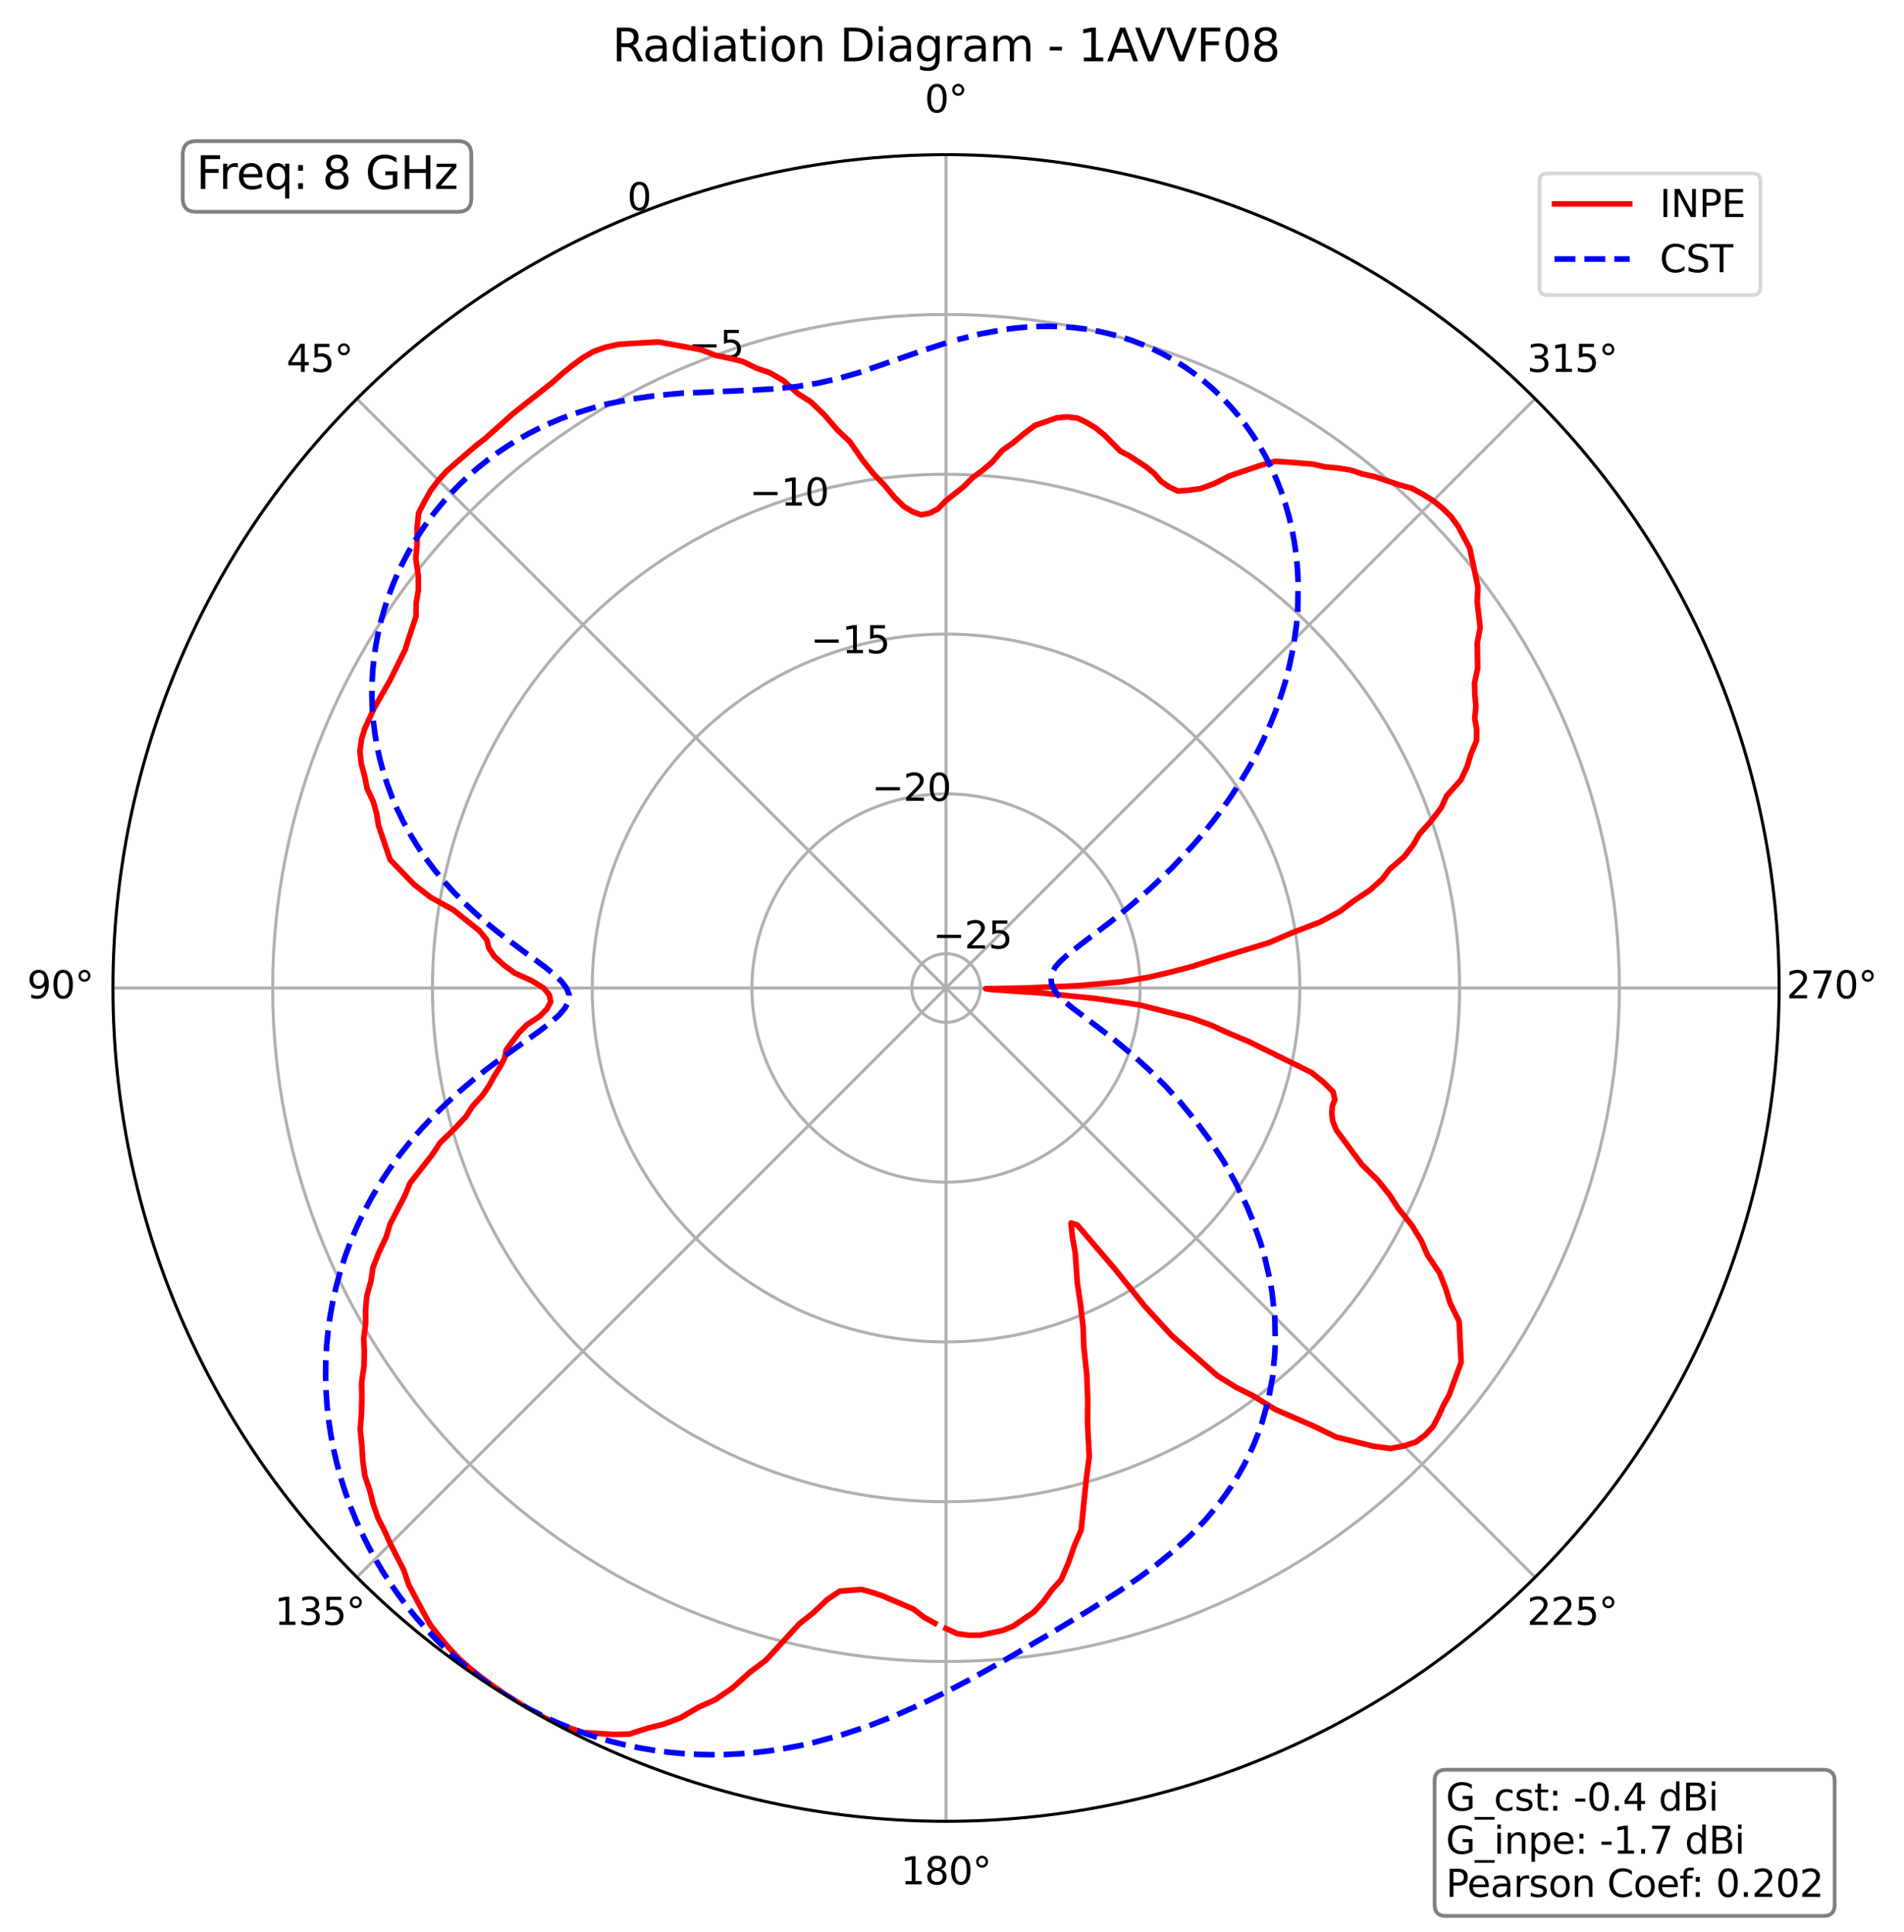 <?xml version="1.0" encoding="utf-8" standalone="no"?>
<!DOCTYPE svg PUBLIC "-//W3C//DTD SVG 1.1//EN"
  "http://www.w3.org/Graphics/SVG/1.1/DTD/svg11.dtd">
<svg xmlns:xlink="http://www.w3.org/1999/xlink" width="506.826pt" height="514.053pt" viewBox="0 0 506.826 514.053" xmlns="http://www.w3.org/2000/svg" version="1.1">
 <defs>
  <style type="text/css">*{stroke-linejoin: round; stroke-linecap: butt}</style>
 </defs>
 <g id="figure_1">
  <g id="patch_1">
   <path d="M 0 514.053 
L 506.826 514.053 
L 506.826 0 
L 0 0 
z
" style="fill: #ffffff"/>
  </g>
  <g id="axes_1">
   <g id="patch_2">
    <path d="M 473.582 262.917 
C 473.582 233.796 467.846 204.958 456.702 178.053 
C 445.558 151.149 429.222 126.701 408.63 106.109 
C 388.039 85.517 363.591 69.182 336.686 58.038 
C 309.782 46.893 280.944 41.157 251.822 41.157 
C 222.701 41.157 193.863 46.893 166.959 58.038 
C 140.054 69.182 115.606 85.517 95.014 106.109 
C 74.423 126.701 58.087 151.149 46.943 178.053 
C 35.799 204.958 30.062 233.796 30.062 262.917 
C 30.062 292.038 35.799 320.877 46.943 347.781 
C 58.087 374.686 74.423 399.133 95.014 419.725 
C 115.606 440.317 140.054 456.652 166.959 467.797 
C 193.863 478.941 222.701 484.677 251.822 484.677 
C 280.944 484.677 309.782 478.941 336.686 467.797 
C 363.591 456.652 388.039 440.317 408.63 419.725 
C 429.222 399.133 445.558 374.686 456.702 347.781 
C 467.846 320.877 473.582 292.038 473.582 262.917 
M 251.822 262.917 
C 251.822 262.917 251.822 262.917 251.822 262.917 
C 251.822 262.917 251.822 262.917 251.822 262.917 
C 251.822 262.917 251.822 262.917 251.822 262.917 
C 251.822 262.917 251.822 262.917 251.822 262.917 
C 251.822 262.917 251.822 262.917 251.822 262.917 
C 251.822 262.917 251.822 262.917 251.822 262.917 
C 251.822 262.917 251.822 262.917 251.822 262.917 
C 251.822 262.917 251.822 262.917 251.822 262.917 
C 251.822 262.917 251.822 262.917 251.822 262.917 
C 251.822 262.917 251.822 262.917 251.822 262.917 
C 251.822 262.917 251.822 262.917 251.822 262.917 
C 251.822 262.917 251.822 262.917 251.822 262.917 
C 251.822 262.917 251.822 262.917 251.822 262.917 
C 251.822 262.917 251.822 262.917 251.822 262.917 
C 251.822 262.917 251.822 262.917 251.822 262.917 
C 251.822 262.917 251.822 262.917 251.822 262.917 
M 473.582 262.917 
z
" style="fill: #ffffff"/>
   </g>
   <g id="matplotlib.axis_1">
    <g id="xtick_1">
     <g id="line2d_1">
      <path d="M 251.822 262.917 
L 251.822 41.157 
" clip-path="url(#pb468fef7eb)" style="fill: none; stroke: #b0b0b0; stroke-width: 0.8; stroke-linecap: square"/>
     </g>
     <g id="text_1">
      <!-- 0° -->
      <g transform="translate(246.141 29.917)scale(0.1 -0.1)">
       <defs>
        <path id="DejaVuSans-30" d="M 2034 4250 
Q 1547 4250 1301 3770 
Q 1056 3291 1056 2328 
Q 1056 1369 1301 889 
Q 1547 409 2034 409 
Q 2525 409 2770 889 
Q 3016 1369 3016 2328 
Q 3016 3291 2770 3770 
Q 2525 4250 2034 4250 
z
M 2034 4750 
Q 2819 4750 3233 4129 
Q 3647 3509 3647 2328 
Q 3647 1150 3233 529 
Q 2819 -91 2034 -91 
Q 1250 -91 836 529 
Q 422 1150 422 2328 
Q 422 3509 836 4129 
Q 1250 4750 2034 4750 
z
" transform="scale(0.016)"/>
        <path id="DejaVuSans-b0" d="M 1600 4347 
Q 1350 4347 1178 4173 
Q 1006 4000 1006 3750 
Q 1006 3503 1178 3333 
Q 1350 3163 1600 3163 
Q 1850 3163 2022 3333 
Q 2194 3503 2194 3750 
Q 2194 3997 2020 4172 
Q 1847 4347 1600 4347 
z
M 1600 4750 
Q 1800 4750 1984 4673 
Q 2169 4597 2303 4453 
Q 2447 4313 2519 4134 
Q 2591 3956 2591 3750 
Q 2591 3338 2302 3052 
Q 2013 2766 1594 2766 
Q 1172 2766 890 3047 
Q 609 3328 609 3750 
Q 609 4169 896 4459 
Q 1184 4750 1600 4750 
z
" transform="scale(0.016)"/>
       </defs>
       <use xlink:href="#DejaVuSans-30"/>
       <use xlink:href="#DejaVuSans-b0" x="63.623"/>
      </g>
     </g>
    </g>
    <g id="xtick_2">
     <g id="line2d_2">
      <path d="M 251.822 262.917 
L 95.014 106.109 
" clip-path="url(#pb468fef7eb)" style="fill: none; stroke: #b0b0b0; stroke-width: 0.8; stroke-linecap: square"/>
     </g>
     <g id="text_2">
      <!-- 45° -->
      <g transform="translate(76.253 98.969)scale(0.1 -0.1)">
       <defs>
        <path id="DejaVuSans-34" d="M 2419 4116 
L 825 1625 
L 2419 1625 
L 2419 4116 
z
M 2253 4666 
L 3047 4666 
L 3047 1625 
L 3713 1625 
L 3713 1100 
L 3047 1100 
L 3047 0 
L 2419 0 
L 2419 1100 
L 313 1100 
L 313 1709 
L 2253 4666 
z
" transform="scale(0.016)"/>
        <path id="DejaVuSans-35" d="M 691 4666 
L 3169 4666 
L 3169 4134 
L 1269 4134 
L 1269 2991 
Q 1406 3038 1543 3061 
Q 1681 3084 1819 3084 
Q 2600 3084 3056 2656 
Q 3513 2228 3513 1497 
Q 3513 744 3044 326 
Q 2575 -91 1722 -91 
Q 1428 -91 1123 -41 
Q 819 9 494 109 
L 494 744 
Q 775 591 1075 516 
Q 1375 441 1709 441 
Q 2250 441 2565 725 
Q 2881 1009 2881 1497 
Q 2881 1984 2565 2268 
Q 2250 2553 1709 2553 
Q 1456 2553 1204 2497 
Q 953 2441 691 2322 
L 691 4666 
z
" transform="scale(0.016)"/>
       </defs>
       <use xlink:href="#DejaVuSans-34"/>
       <use xlink:href="#DejaVuSans-35" x="63.623"/>
       <use xlink:href="#DejaVuSans-b0" x="127.246"/>
      </g>
     </g>
    </g>
    <g id="xtick_3">
     <g id="line2d_3">
      <path d="M 251.822 262.917 
L 30.062 262.917 
" clip-path="url(#pb468fef7eb)" style="fill: none; stroke: #b0b0b0; stroke-width: 0.8; stroke-linecap: square"/>
     </g>
     <g id="text_3">
      <!-- 90° -->
      <g transform="translate(7.2 265.677)scale(0.1 -0.1)">
       <defs>
        <path id="DejaVuSans-39" d="M 703 97 
L 703 672 
Q 941 559 1184 500 
Q 1428 441 1663 441 
Q 2288 441 2617 861 
Q 2947 1281 2994 2138 
Q 2813 1869 2534 1725 
Q 2256 1581 1919 1581 
Q 1219 1581 811 2004 
Q 403 2428 403 3163 
Q 403 3881 828 4315 
Q 1253 4750 1959 4750 
Q 2769 4750 3195 4129 
Q 3622 3509 3622 2328 
Q 3622 1225 3098 567 
Q 2575 -91 1691 -91 
Q 1453 -91 1209 -44 
Q 966 3 703 97 
z
M 1959 2075 
Q 2384 2075 2632 2365 
Q 2881 2656 2881 3163 
Q 2881 3666 2632 3958 
Q 2384 4250 1959 4250 
Q 1534 4250 1286 3958 
Q 1038 3666 1038 3163 
Q 1038 2656 1286 2365 
Q 1534 2075 1959 2075 
z
" transform="scale(0.016)"/>
       </defs>
       <use xlink:href="#DejaVuSans-39"/>
       <use xlink:href="#DejaVuSans-30" x="63.623"/>
       <use xlink:href="#DejaVuSans-b0" x="127.246"/>
      </g>
     </g>
    </g>
    <g id="xtick_4">
     <g id="line2d_4">
      <path d="M 251.822 262.917 
L 95.014 419.725 
" clip-path="url(#pb468fef7eb)" style="fill: none; stroke: #b0b0b0; stroke-width: 0.8; stroke-linecap: square"/>
     </g>
     <g id="text_4">
      <!-- 135° -->
      <g transform="translate(73.071 432.384)scale(0.1 -0.1)">
       <defs>
        <path id="DejaVuSans-31" d="M 794 531 
L 1825 531 
L 1825 4091 
L 703 3866 
L 703 4441 
L 1819 4666 
L 2450 4666 
L 2450 531 
L 3481 531 
L 3481 0 
L 794 0 
L 794 531 
z
" transform="scale(0.016)"/>
        <path id="DejaVuSans-33" d="M 2597 2516 
Q 3050 2419 3304 2112 
Q 3559 1806 3559 1356 
Q 3559 666 3084 287 
Q 2609 -91 1734 -91 
Q 1441 -91 1130 -33 
Q 819 25 488 141 
L 488 750 
Q 750 597 1062 519 
Q 1375 441 1716 441 
Q 2309 441 2620 675 
Q 2931 909 2931 1356 
Q 2931 1769 2642 2001 
Q 2353 2234 1838 2234 
L 1294 2234 
L 1294 2753 
L 1863 2753 
Q 2328 2753 2575 2939 
Q 2822 3125 2822 3475 
Q 2822 3834 2567 4026 
Q 2313 4219 1838 4219 
Q 1578 4219 1281 4162 
Q 984 4106 628 3988 
L 628 4550 
Q 988 4650 1302 4700 
Q 1616 4750 1894 4750 
Q 2613 4750 3031 4423 
Q 3450 4097 3450 3541 
Q 3450 3153 3228 2886 
Q 3006 2619 2597 2516 
z
" transform="scale(0.016)"/>
       </defs>
       <use xlink:href="#DejaVuSans-31"/>
       <use xlink:href="#DejaVuSans-33" x="63.623"/>
       <use xlink:href="#DejaVuSans-35" x="127.246"/>
       <use xlink:href="#DejaVuSans-b0" x="190.869"/>
      </g>
     </g>
    </g>
    <g id="xtick_5">
     <g id="line2d_5">
      <path d="M 251.822 262.917 
L 251.822 484.677 
" clip-path="url(#pb468fef7eb)" style="fill: none; stroke: #b0b0b0; stroke-width: 0.8; stroke-linecap: square"/>
     </g>
     <g id="text_5">
      <!-- 180° -->
      <g transform="translate(239.779 501.437)scale(0.1 -0.1)">
       <defs>
        <path id="DejaVuSans-38" d="M 2034 2216 
Q 1584 2216 1326 1975 
Q 1069 1734 1069 1313 
Q 1069 891 1326 650 
Q 1584 409 2034 409 
Q 2484 409 2743 651 
Q 3003 894 3003 1313 
Q 3003 1734 2745 1975 
Q 2488 2216 2034 2216 
z
M 1403 2484 
Q 997 2584 770 2862 
Q 544 3141 544 3541 
Q 544 4100 942 4425 
Q 1341 4750 2034 4750 
Q 2731 4750 3128 4425 
Q 3525 4100 3525 3541 
Q 3525 3141 3298 2862 
Q 3072 2584 2669 2484 
Q 3125 2378 3379 2068 
Q 3634 1759 3634 1313 
Q 3634 634 3220 271 
Q 2806 -91 2034 -91 
Q 1263 -91 848 271 
Q 434 634 434 1313 
Q 434 1759 690 2068 
Q 947 2378 1403 2484 
z
M 1172 3481 
Q 1172 3119 1398 2916 
Q 1625 2713 2034 2713 
Q 2441 2713 2670 2916 
Q 2900 3119 2900 3481 
Q 2900 3844 2670 4047 
Q 2441 4250 2034 4250 
Q 1625 4250 1398 4047 
Q 1172 3844 1172 3481 
z
" transform="scale(0.016)"/>
       </defs>
       <use xlink:href="#DejaVuSans-31"/>
       <use xlink:href="#DejaVuSans-38" x="63.623"/>
       <use xlink:href="#DejaVuSans-30" x="127.246"/>
       <use xlink:href="#DejaVuSans-b0" x="190.869"/>
      </g>
     </g>
    </g>
    <g id="xtick_6">
     <g id="line2d_6">
      <path d="M 251.822 262.917 
L 408.63 419.725 
" clip-path="url(#pb468fef7eb)" style="fill: none; stroke: #b0b0b0; stroke-width: 0.8; stroke-linecap: square"/>
     </g>
     <g id="text_6">
      <!-- 225° -->
      <g transform="translate(406.486 432.384)scale(0.1 -0.1)">
       <defs>
        <path id="DejaVuSans-32" d="M 1228 531 
L 3431 531 
L 3431 0 
L 469 0 
L 469 531 
Q 828 903 1448 1529 
Q 2069 2156 2228 2338 
Q 2531 2678 2651 2914 
Q 2772 3150 2772 3378 
Q 2772 3750 2511 3984 
Q 2250 4219 1831 4219 
Q 1534 4219 1204 4116 
Q 875 4013 500 3803 
L 500 4441 
Q 881 4594 1212 4672 
Q 1544 4750 1819 4750 
Q 2544 4750 2975 4387 
Q 3406 4025 3406 3419 
Q 3406 3131 3298 2873 
Q 3191 2616 2906 2266 
Q 2828 2175 2409 1742 
Q 1991 1309 1228 531 
z
" transform="scale(0.016)"/>
       </defs>
       <use xlink:href="#DejaVuSans-32"/>
       <use xlink:href="#DejaVuSans-32" x="63.623"/>
       <use xlink:href="#DejaVuSans-35" x="127.246"/>
       <use xlink:href="#DejaVuSans-b0" x="190.869"/>
      </g>
     </g>
    </g>
    <g id="xtick_7">
     <g id="line2d_7">
      <path d="M 251.822 262.917 
L 473.582 262.917 
" clip-path="url(#pb468fef7eb)" style="fill: none; stroke: #b0b0b0; stroke-width: 0.8; stroke-linecap: square"/>
     </g>
     <g id="text_7">
      <!-- 270° -->
      <g transform="translate(475.539 265.677)scale(0.1 -0.1)">
       <defs>
        <path id="DejaVuSans-37" d="M 525 4666 
L 3525 4666 
L 3525 4397 
L 1831 0 
L 1172 0 
L 2766 4134 
L 525 4134 
L 525 4666 
z
" transform="scale(0.016)"/>
       </defs>
       <use xlink:href="#DejaVuSans-32"/>
       <use xlink:href="#DejaVuSans-37" x="63.623"/>
       <use xlink:href="#DejaVuSans-30" x="127.246"/>
       <use xlink:href="#DejaVuSans-b0" x="190.869"/>
      </g>
     </g>
    </g>
    <g id="xtick_8">
     <g id="line2d_8">
      <path d="M 251.822 262.917 
L 408.63 106.109 
" clip-path="url(#pb468fef7eb)" style="fill: none; stroke: #b0b0b0; stroke-width: 0.8; stroke-linecap: square"/>
     </g>
     <g id="text_8">
      <!-- 315° -->
      <g transform="translate(406.486 98.969)scale(0.1 -0.1)">
       <use xlink:href="#DejaVuSans-33"/>
       <use xlink:href="#DejaVuSans-31" x="63.623"/>
       <use xlink:href="#DejaVuSans-35" x="127.246"/>
       <use xlink:href="#DejaVuSans-b0" x="190.869"/>
      </g>
     </g>
    </g>
   </g>
   <g id="matplotlib.axis_2">
    <g id="ytick_1">
     <g id="line2d_9">
      <path d="M 251.822 253.786 
C 250.623 253.786 249.436 254.022 248.328 254.481 
C 247.22 254.94 246.214 255.613 245.366 256.461 
C 244.518 257.308 243.845 258.315 243.386 259.423 
C 242.928 260.531 242.691 261.718 242.691 262.917 
C 242.691 264.116 242.928 265.304 243.386 266.412 
C 243.845 267.519 244.518 268.526 245.366 269.374 
C 246.214 270.222 247.22 270.894 248.328 271.353 
C 249.436 271.812 250.623 272.048 251.822 272.048 
C 253.022 272.048 254.209 271.812 255.317 271.353 
C 256.425 270.894 257.431 270.222 258.279 269.374 
C 259.127 268.526 259.8 267.519 260.259 266.412 
C 260.717 265.304 260.954 264.116 260.954 262.917 
C 260.954 261.718 260.717 260.531 260.259 259.423 
C 259.8 258.315 259.127 257.308 258.279 256.461 
C 257.431 255.613 256.425 254.94 255.317 254.481 
C 254.209 254.022 253.022 253.786 251.822 253.786 
" clip-path="url(#pb468fef7eb)" style="fill: none; stroke: #b0b0b0; stroke-width: 0.8; stroke-linecap: square"/>
     </g>
     <g id="text_9">
      <!-- −25 -->
      <g transform="translate(248.328 252.401)scale(0.1 -0.1)">
       <defs>
        <path id="DejaVuSans-2212" d="M 678 2272 
L 4684 2272 
L 4684 1741 
L 678 1741 
L 678 2272 
z
" transform="scale(0.016)"/>
       </defs>
       <use xlink:href="#DejaVuSans-2212"/>
       <use xlink:href="#DejaVuSans-32" x="83.789"/>
       <use xlink:href="#DejaVuSans-35" x="147.412"/>
      </g>
     </g>
    </g>
    <g id="ytick_2">
     <g id="line2d_10">
      <path d="M 251.822 211.26 
C 245.039 211.26 238.321 212.596 232.054 215.192 
C 225.787 217.788 220.092 221.594 215.296 226.39 
C 210.499 231.187 206.694 236.882 204.098 243.149 
C 201.502 249.416 200.166 256.134 200.166 262.917 
C 200.166 269.701 201.502 276.418 204.098 282.685 
C 206.694 288.953 210.499 294.647 215.296 299.444 
C 220.092 304.241 225.787 308.046 232.054 310.642 
C 238.321 313.238 245.039 314.574 251.822 314.574 
C 258.606 314.574 265.324 313.238 271.591 310.642 
C 277.858 308.046 283.553 304.241 288.349 299.444 
C 293.146 294.647 296.951 288.953 299.547 282.685 
C 302.143 276.418 303.479 269.701 303.479 262.917 
C 303.479 256.134 302.143 249.416 299.547 243.149 
C 296.951 236.882 293.146 231.187 288.349 226.39 
C 283.553 221.594 277.858 217.788 271.591 215.192 
C 265.324 212.596 258.606 211.26 251.822 211.26 
" clip-path="url(#pb468fef7eb)" style="fill: none; stroke: #b0b0b0; stroke-width: 0.8; stroke-linecap: square"/>
     </g>
     <g id="text_10">
      <!-- −20 -->
      <g transform="translate(232.054 213.113)scale(0.1 -0.1)">
       <use xlink:href="#DejaVuSans-2212"/>
       <use xlink:href="#DejaVuSans-32" x="83.789"/>
       <use xlink:href="#DejaVuSans-30" x="147.412"/>
      </g>
     </g>
    </g>
    <g id="ytick_3">
     <g id="line2d_11">
      <path d="M 251.822 168.735 
C 239.455 168.735 227.207 171.171 215.78 175.904 
C 204.354 180.637 193.971 187.575 185.225 196.32 
C 176.48 205.065 169.542 215.449 164.809 226.875 
C 160.076 238.302 157.64 250.549 157.64 262.917 
C 157.64 275.285 160.076 287.533 164.809 298.959 
C 169.542 310.386 176.48 320.769 185.225 329.514 
C 193.971 338.26 204.354 345.198 215.78 349.931 
C 227.207 354.664 239.455 357.1 251.822 357.1 
C 264.19 357.1 276.438 354.664 287.865 349.931 
C 299.291 345.198 309.674 338.26 318.42 329.514 
C 327.165 320.769 334.103 310.386 338.836 298.959 
C 343.569 287.533 346.005 275.285 346.005 262.917 
C 346.005 250.549 343.569 238.302 338.836 226.875 
C 334.103 215.449 327.165 205.065 318.42 196.32 
C 309.674 187.575 299.291 180.637 287.865 175.904 
C 276.438 171.171 264.19 168.735 251.822 168.735 
" clip-path="url(#pb468fef7eb)" style="fill: none; stroke: #b0b0b0; stroke-width: 0.8; stroke-linecap: square"/>
     </g>
     <g id="text_11">
      <!-- −15 -->
      <g transform="translate(215.78 173.824)scale(0.1 -0.1)">
       <use xlink:href="#DejaVuSans-2212"/>
       <use xlink:href="#DejaVuSans-31" x="83.789"/>
       <use xlink:href="#DejaVuSans-35" x="147.412"/>
      </g>
     </g>
    </g>
    <g id="ytick_4">
     <g id="line2d_12">
      <path d="M 251.822 126.209 
C 233.87 126.209 216.092 129.745 199.506 136.615 
C 182.921 143.485 167.849 153.555 155.155 166.25 
C 142.461 178.944 132.39 194.015 125.52 210.601 
C 118.65 227.187 115.114 244.965 115.114 262.917 
C 115.114 280.87 118.65 298.647 125.52 315.233 
C 132.39 331.819 142.461 346.89 155.155 359.585 
C 167.849 372.279 182.921 382.349 199.506 389.219 
C 216.092 396.089 233.87 399.626 251.822 399.626 
C 269.775 399.626 287.553 396.089 304.139 389.219 
C 320.724 382.349 335.796 372.279 348.49 359.585 
C 361.184 346.89 371.255 331.819 378.125 315.233 
C 384.995 298.647 388.531 280.87 388.531 262.917 
C 388.531 244.965 384.995 227.187 378.125 210.601 
C 371.255 194.015 361.184 178.944 348.49 166.25 
C 335.796 153.555 320.724 143.485 304.139 136.615 
C 287.553 129.745 269.775 126.209 251.822 126.209 
" clip-path="url(#pb468fef7eb)" style="fill: none; stroke: #b0b0b0; stroke-width: 0.8; stroke-linecap: square"/>
     </g>
     <g id="text_12">
      <!-- −10 -->
      <g transform="translate(199.506 134.535)scale(0.1 -0.1)">
       <use xlink:href="#DejaVuSans-2212"/>
       <use xlink:href="#DejaVuSans-31" x="83.789"/>
       <use xlink:href="#DejaVuSans-30" x="147.412"/>
      </g>
     </g>
    </g>
    <g id="ytick_5">
     <g id="line2d_13">
      <path d="M 251.822 83.683 
C 228.286 83.683 204.978 88.319 183.233 97.326 
C 161.487 106.334 141.728 119.536 125.085 136.179 
C 108.442 152.822 95.239 172.582 86.232 194.327 
C 77.225 216.072 72.588 239.38 72.588 262.917 
C 72.588 286.454 77.225 309.762 86.232 331.507 
C 95.239 353.252 108.442 373.012 125.085 389.655 
C 141.728 406.298 161.487 419.501 183.233 428.508 
C 204.978 437.515 228.286 442.151 251.822 442.151 
C 275.359 442.151 298.667 437.515 320.412 428.508 
C 342.158 419.501 361.917 406.298 378.56 389.655 
C 395.203 373.012 408.406 353.252 417.413 331.507 
C 426.42 309.762 431.057 286.454 431.057 262.917 
C 431.057 239.38 426.42 216.072 417.413 194.327 
C 408.406 172.582 395.203 152.822 378.56 136.179 
C 361.917 119.536 342.158 106.334 320.412 97.326 
C 298.667 88.319 275.359 83.683 251.822 83.683 
" clip-path="url(#pb468fef7eb)" style="fill: none; stroke: #b0b0b0; stroke-width: 0.8; stroke-linecap: square"/>
     </g>
     <g id="text_13">
      <!-- −5 -->
      <g transform="translate(183.233 95.247)scale(0.1 -0.1)">
       <use xlink:href="#DejaVuSans-2212"/>
       <use xlink:href="#DejaVuSans-35" x="83.789"/>
      </g>
     </g>
    </g>
    <g id="ytick_6">
     <g id="line2d_14">
      <path d="M 251.822 41.157 
C 222.701 41.157 193.863 46.893 166.959 58.038 
C 140.054 69.182 115.606 85.517 95.014 106.109 
C 74.423 126.701 58.087 151.149 46.943 178.053 
C 35.799 204.958 30.062 233.796 30.062 262.917 
C 30.062 292.038 35.799 320.877 46.943 347.781 
C 58.087 374.686 74.423 399.133 95.014 419.725 
C 115.606 440.317 140.054 456.652 166.959 467.797 
C 193.863 478.941 222.701 484.677 251.822 484.677 
C 280.944 484.677 309.782 478.941 336.686 467.797 
C 363.591 456.652 388.039 440.317 408.63 419.725 
C 429.222 399.133 445.558 374.686 456.702 347.781 
C 467.846 320.877 473.582 292.038 473.582 262.917 
C 473.582 233.796 467.846 204.958 456.702 178.053 
C 445.558 151.149 429.222 126.701 408.63 106.109 
C 388.039 85.517 363.591 69.182 336.686 58.038 
C 309.782 46.893 280.944 41.157 251.822 41.157 
" clip-path="url(#pb468fef7eb)" style="fill: none; stroke: #b0b0b0; stroke-width: 0.8; stroke-linecap: square"/>
     </g>
     <g id="text_14">
      <!-- 0 -->
      <g transform="translate(166.959 55.958)scale(0.1 -0.1)">
       <use xlink:href="#DejaVuSans-30"/>
      </g>
     </g>
    </g>
   </g>
   <g id="line2d_15">
    <path d="M 251.822 433.366 
L 254.822 434.743 
L 257.837 435.14 
L 260.849 435.153 
L 266.783 433.912 
L 269.672 432.745 
L 275.164 429.003 
L 277.696 426.277 
L 280.054 423.028 
L 282.437 420.416 
L 284.359 415.989 
L 286.048 411.163 
L 287.786 407.16 
L 289.197 393.259 
L 289.95 387.625 
L 289.502 378.884 
L 289.544 372.467 
L 289.297 365.878 
L 288.51 358.491 
L 288.321 353.254 
L 287.649 347.319 
L 286.771 341.413 
L 286.227 333.456 
L 285.414 328.844 
L 285.082 325.469 
L 286.783 325.988 
L 296.694 337.597 
L 304.733 347.592 
L 311.864 355.373 
L 324.069 366.096 
L 329.023 369.175 
L 333.625 371.473 
L 339.429 375.048 
L 349.625 379.474 
L 355.712 382.429 
L 365.516 384.838 
L 370.155 385.454 
L 373.683 384.778 
L 376.923 383.725 
L 379.379 381.866 
L 381.455 379.639 
L 382.914 376.873 
L 384.205 373.999 
L 385.707 371.335 
L 388.941 362.539 
L 388.41 351.618 
L 386.013 346.769 
L 384.788 342.811 
L 383.201 338.769 
L 379.96 333.945 
L 378.356 330.196 
L 375.859 326.117 
L 372.295 321.676 
L 369.895 317.975 
L 366.774 314.097 
L 362.514 309.903 
L 355.734 300.738 
L 354.762 298.362 
L 354.516 296.284 
L 354.643 294.353 
L 355.332 292.598 
L 354.823 290.516 
L 352.285 287.965 
L 349.036 285.361 
L 332.237 277.096 
L 326.675 274.773 
L 322.508 272.851 
L 317.175 270.941 
L 303.342 267.425 
L 291.518 265.693 
L 277.291 264.252 
L 263.991 263.342 
L 262.381 263.101 
L 272.997 262.917 
L 286.906 262.305 
L 298.382 261.291 
L 305.523 260.103 
L 311.32 258.757 
L 317.382 257.182 
L 322.668 255.471 
L 337.904 250.819 
L 343.493 248.398 
L 351.35 245.368 
L 356.631 242.544 
L 360.145 239.893 
L 364.682 236.861 
L 367.891 233.978 
L 369.964 231.261 
L 373.792 227.943 
L 376.164 224.902 
L 377.836 221.973 
L 380.962 218.451 
L 383.635 214.941 
L 385.104 211.755 
L 388.883 207.541 
L 390.519 204.044 
L 391.521 200.719 
L 393.051 197.061 
L 393.065 194.029 
L 392.568 191.204 
L 392.865 187.924 
L 392.591 184.888 
L 392.511 181.69 
L 393.347 177.881 
L 393.232 171.085 
L 394.005 167.014 
L 393.227 160.181 
L 393.403 156.229 
L 391.254 145.92 
L 388.186 140.135 
L 386.296 137.518 
L 384.014 135.262 
L 381.501 133.239 
L 378.722 131.509 
L 375.829 129.936 
L 372.402 129 
L 365.988 126.86 
L 362.6 126.118 
L 359.51 125.083 
L 356.09 124.55 
L 352.594 124.216 
L 349.441 123.503 
L 342.71 122.963 
L 339.397 122.769 
L 335.352 123.901 
L 327.378 126.612 
L 323.187 128.701 
L 319.532 130.03 
L 316.431 130.451 
L 313.498 130.654 
L 311.194 129.566 
L 309.057 128.081 
L 307.173 125.92 
L 305.066 124.212 
L 300.592 121.281 
L 298.236 120.071 
L 294.008 115.799 
L 291.738 113.952 
L 289.333 112.469 
L 286.832 111.274 
L 284.127 110.935 
L 281.316 111.188 
L 275.537 113.191 
L 272.552 115.419 
L 269.633 117.866 
L 266.865 119.793 
L 264.061 123.035 
L 261.45 125.244 
L 258.942 127.067 
L 256.48 129.531 
L 251.822 133.217 
L 249.598 135.482 
L 247.411 136.577 
L 245.224 137.004 
L 242.961 136.189 
L 240.613 134.795 
L 238.097 132.329 
L 235.387 129.06 
L 232.606 126.183 
L 229.564 122.381 
L 226.18 117.489 
L 222.972 114.494 
L 219.392 110.345 
L 215.808 106.923 
L 212.39 104.761 
L 208.506 101.259 
L 204.869 99.17 
L 201.399 97.989 
L 197.645 96.176 
L 194.115 95.322 
L 190.553 94.58 
L 186.624 93.071 
L 175.279 90.997 
L 168.166 91.396 
L 164.556 91.646 
L 161.165 92.415 
L 157.943 93.554 
L 155.027 95.263 
L 152.3 97.284 
L 149.663 99.428 
L 147.126 101.699 
L 136.617 110.034 
L 129.129 116.696 
L 126.495 118.744 
L 121.453 123.113 
L 118.944 125.318 
L 116.695 127.79 
L 114.676 130.476 
L 112.995 133.458 
L 111.439 136.515 
L 111.02 140.519 
L 111.029 144.777 
L 110.667 148.612 
L 111.355 153.172 
L 111.363 157.073 
L 110.789 160.45 
L 110.715 164.113 
L 108.751 170.006 
L 107.829 172.94 
L 103.883 180.913 
L 99.496 188.623 
L 97.05 194.008 
L 96.208 196.863 
L 95.812 199.885 
L 96.149 203.16 
L 97.08 206.596 
L 97.729 209.859 
L 99.383 213.386 
L 100.274 216.584 
L 100.731 219.592 
L 103.834 228.751 
L 110.262 235.401 
L 114.494 238.702 
L 120.695 242.149 
L 127.597 247.664 
L 129.557 250.067 
L 130.114 252.269 
L 131.593 254.51 
L 134.047 256.745 
L 136.949 258.906 
L 141.582 260.993 
L 144.703 262.917 
L 146.216 264.761 
L 146.588 266.592 
L 145.598 268.484 
L 143.632 270.483 
L 140.265 272.677 
L 138.092 274.871 
L 134.738 279.372 
L 134.337 281.525 
L 133.139 283.844 
L 131.61 286.284 
L 130.264 288.755 
L 128.513 291.385 
L 125.818 294.334 
L 124.02 297.162 
L 120.917 300.454 
L 117.159 304.088 
L 114.978 307.381 
L 109.132 314.852 
L 107.75 318.221 
L 103.833 325.735 
L 102.753 329.287 
L 100.82 333.331 
L 99.282 337.316 
L 98.732 340.921 
L 97.631 344.902 
L 97.322 348.558 
L 97.338 352.109 
L 96.833 356.044 
L 96.967 359.682 
L 96.896 363.528 
L 96.264 367.843 
L 96.322 371.8 
L 96.236 375.957 
L 95.883 380.426 
L 96.302 384.423 
L 96.569 388.639 
L 97.119 392.729 
L 98.349 396.33 
L 99.329 400.223 
L 100.604 403.931 
L 102.317 407.293 
L 103.909 410.83 
L 107.445 417.744 
L 108.808 421.75 
L 112.585 428.853 
L 114.561 432.421 
L 116.985 435.502 
L 119.5 438.515 
L 122.17 441.368 
L 125.075 443.931 
L 128.101 446.341 
L 131.205 448.651 
L 134.398 450.836 
L 140.942 454.967 
L 144.348 456.806 
L 147.808 458.539 
L 155.191 461.041 
L 163.382 461.558 
L 167.553 461.443 
L 172.223 459.934 
L 176.621 458.824 
L 181.137 457.125 
L 185.918 454.316 
L 190.265 452.372 
L 194.844 449.285 
L 199.613 444.994 
L 203.895 441.787 
L 212.761 432.113 
L 216.483 429.175 
L 220.185 425.675 
L 223.521 423.422 
L 229.328 422.973 
L 232.076 423.738 
L 234.825 424.642 
L 243.161 428.189 
L 245.975 430.372 
L 248.872 431.962 
L 248.872 431.962 
" clip-path="url(#pb468fef7eb)" style="fill: none; stroke: #ff0000; stroke-width: 1.5; stroke-linecap: square"/>
   </g>
   <g id="line2d_16">
    <path d="M 251.822 91.27 
L 245.896 93.193 
L 228.8 99.105 
L 223.221 100.712 
L 217.613 101.975 
L 211.923 102.888 
L 206.104 103.478 
L 200.131 103.828 
L 181.353 104.641 
L 174.914 105.232 
L 168.46 106.135 
L 162.048 107.423 
L 158.875 108.226 
L 152.625 110.166 
L 149.56 111.307 
L 146.545 112.565 
L 143.577 113.93 
L 140.671 115.414 
L 137.83 117.014 
L 135.055 118.722 
L 132.36 120.547 
L 129.737 122.474 
L 127.196 124.506 
L 124.742 126.64 
L 122.377 128.872 
L 120.111 131.206 
L 117.937 133.625 
L 115.868 136.138 
L 113.904 138.735 
L 112.04 141.406 
L 110.293 144.16 
L 108.665 146.99 
L 107.146 149.883 
L 105.745 152.84 
L 104.473 155.861 
L 103.323 158.937 
L 102.307 162.068 
L 101.418 165.244 
L 100.66 168.46 
L 100.048 171.722 
L 99.569 175.014 
L 99.226 178.332 
L 99.043 181.683 
L 98.997 185.049 
L 99.106 188.432 
L 99.371 191.828 
L 99.793 195.229 
L 100.373 198.631 
L 101.119 202.029 
L 102.033 205.418 
L 103.114 208.792 
L 104.364 212.143 
L 105.797 215.471 
L 107.407 218.765 
L 109.201 222.021 
L 111.171 225.23 
L 113.324 228.386 
L 115.668 231.483 
L 118.135 234.501 
L 120.832 237.455 
L 123.674 240.321 
L 126.659 243.093 
L 129.701 245.754 
L 132.881 248.313 
L 139.223 253.066 
L 145.063 257.322 
L 147.446 259.272 
L 149.439 261.13 
L 150.785 262.917 
L 151.48 264.669 
L 151.356 266.426 
L 150.414 268.232 
L 148.825 270.119 
L 146.509 272.131 
L 143.725 274.279 
L 133.38 281.677 
L 129.621 284.465 
L 125.925 287.389 
L 122.294 290.449 
L 118.817 293.624 
L 115.436 296.922 
L 112.222 300.323 
L 109.193 303.816 
L 106.35 307.393 
L 103.702 311.044 
L 101.251 314.763 
L 98.998 318.541 
L 96.943 322.37 
L 95.087 326.243 
L 93.421 330.155 
L 91.945 334.099 
L 90.661 338.068 
L 89.558 342.059 
L 88.638 346.064 
L 87.898 350.077 
L 87.339 354.092 
L 86.945 358.109 
L 86.728 362.116 
L 86.674 366.113 
L 86.789 370.091 
L 87.055 374.054 
L 87.487 377.986 
L 88.076 381.886 
L 88.812 385.755 
L 89.707 389.576 
L 90.739 393.36 
L 91.919 397.092 
L 93.246 400.766 
L 94.702 404.389 
L 96.299 407.945 
L 98.028 411.435 
L 99.886 414.854 
L 101.869 418.198 
L 103.976 421.463 
L 106.205 424.641 
L 108.55 427.733 
L 111.008 430.734 
L 113.575 433.638 
L 116.249 436.443 
L 119.025 439.145 
L 121.9 441.74 
L 124.87 444.224 
L 127.931 446.595 
L 131.078 448.847 
L 134.308 450.98 
L 137.616 452.989 
L 140.997 454.873 
L 144.447 456.627 
L 147.962 458.25 
L 151.537 459.738 
L 155.166 461.092 
L 158.846 462.307 
L 162.569 463.383 
L 166.333 464.318 
L 170.131 465.112 
L 173.957 465.763 
L 177.809 466.268 
L 181.676 466.636 
L 185.558 466.859 
L 189.445 466.943 
L 193.335 466.889 
L 197.222 466.687 
L 201.1 466.355 
L 204.962 465.891 
L 208.805 465.297 
L 212.623 464.581 
L 216.411 463.744 
L 223.882 461.724 
L 231.181 459.305 
L 238.283 456.537 
L 245.167 453.492 
L 251.822 450.257 
L 258.247 446.896 
L 267.47 441.766 
L 279.079 435.005 
L 290.033 428.425 
L 297.857 423.46 
L 302.878 420.049 
L 307.719 416.493 
L 312.354 412.737 
L 316.746 408.739 
L 320.86 404.465 
L 324.656 399.897 
L 326.421 397.497 
L 328.095 395.025 
L 329.666 392.471 
L 331.14 389.852 
L 332.5 387.15 
L 333.753 384.384 
L 334.889 381.549 
L 335.912 378.657 
L 337.591 372.696 
L 338.746 366.508 
L 339.349 360.125 
L 339.466 356.903 
L 339.325 350.419 
L 338.593 343.832 
L 338.032 340.541 
L 336.519 333.986 
L 335.565 330.731 
L 333.262 324.286 
L 331.981 321.156 
L 329.029 314.994 
L 325.751 309.113 
L 322.088 303.485 
L 318.204 298.213 
L 314.198 293.34 
L 310.093 288.861 
L 305.995 284.804 
L 302.011 281.184 
L 296.472 276.568 
L 290.189 271.775 
L 285.505 268.252 
L 283.031 266.197 
L 281.376 264.466 
L 280.647 263.42 
L 279.954 261.935 
L 279.818 260.96 
L 279.817 259.975 
L 280.034 258.952 
L 280.957 257.254 
L 282.15 255.915 
L 283.859 254.333 
L 287.815 251.223 
L 295.822 245.14 
L 300.847 241.09 
L 306.324 236.335 
L 311.971 230.935 
L 317.521 224.986 
L 320.276 221.786 
L 322.938 218.48 
L 325.504 215.068 
L 327.901 211.602 
L 330.199 208.038 
L 332.394 204.379 
L 334.417 200.678 
L 336.267 196.942 
L 337.945 193.177 
L 339.516 189.333 
L 340.85 185.526 
L 342.078 181.651 
L 343.071 177.826 
L 343.897 174.001 
L 344.557 170.183 
L 345.11 166.315 
L 345.44 162.524 
L 345.562 155.082 
L 345.383 151.416 
L 345.044 147.798 
L 344.545 144.238 
L 343.887 140.743 
L 343.076 137.318 
L 342.119 133.961 
L 341.01 130.691 
L 339.759 127.507 
L 338.369 124.413 
L 336.85 121.407 
L 335.197 118.509 
L 333.418 115.714 
L 331.52 113.028 
L 329.506 110.455 
L 327.381 107.999 
L 325.151 105.663 
L 322.821 103.452 
L 320.399 101.36 
L 317.885 99.407 
L 315.286 97.589 
L 312.609 95.907 
L 309.86 94.365 
L 307.043 92.965 
L 304.168 91.702 
L 301.238 90.585 
L 298.258 89.618 
L 295.237 88.792 
L 292.18 88.111 
L 289.093 87.575 
L 285.981 87.185 
L 282.853 86.934 
L 279.713 86.822 
L 276.567 86.851 
L 273.421 87.011 
L 270.28 87.304 
L 267.151 87.712 
L 260.945 88.855 
L 254.834 90.386 
L 254.834 90.386 
" clip-path="url(#pb468fef7eb)" style="fill: none; stroke-dasharray: 5.55,2.4; stroke-dashoffset: 0; stroke: #0000ff; stroke-width: 1.5"/>
   </g>
   <g id="patch_3">
    <path d="M 251.822 41.157 
C 222.701 41.157 193.863 46.893 166.959 58.038 
C 140.054 69.182 115.606 85.517 95.014 106.109 
C 74.423 126.701 58.087 151.149 46.943 178.053 
C 35.799 204.958 30.062 233.796 30.062 262.917 
C 30.062 292.038 35.799 320.877 46.943 347.781 
C 58.087 374.686 74.423 399.133 95.014 419.725 
C 115.606 440.317 140.054 456.652 166.959 467.797 
C 193.863 478.941 222.701 484.677 251.822 484.677 
C 280.944 484.677 309.782 478.941 336.686 467.797 
C 363.591 456.652 388.039 440.317 408.63 419.725 
C 429.222 399.133 445.558 374.686 456.702 347.781 
C 467.846 320.877 473.582 292.038 473.582 262.917 
C 473.582 233.796 467.846 204.958 456.702 178.053 
C 445.558 151.149 429.222 126.701 408.63 106.109 
C 388.039 85.517 363.591 69.182 336.686 58.038 
C 309.782 46.893 280.944 41.157 251.822 41.157 
" style="fill: none; stroke: #000000; stroke-width: 0.8; stroke-linejoin: miter; stroke-linecap: square"/>
   </g>
   <g id="text_15">
    <g id="patch_4">
     <path d="M 384.878 509.853 
L 485.369 509.853 
Q 488.369 509.853 488.369 506.853 
L 488.369 473.945 
Q 488.369 470.945 485.369 470.945 
L 384.878 470.945 
Q 381.878 470.945 381.878 473.945 
L 381.878 506.853 
Q 381.878 509.853 384.878 509.853 
z
" style="fill: #ffffff; stroke: #808080; stroke-linejoin: miter"/>
    </g>
    <!-- G_cst: -0.4 dBi -->
    <g transform="translate(384.878 481.822)scale(0.1 -0.1)">
     <defs>
      <path id="DejaVuSans-47" d="M 3809 666 
L 3809 1919 
L 2778 1919 
L 2778 2438 
L 4434 2438 
L 4434 434 
Q 4069 175 3628 42 
Q 3188 -91 2688 -91 
Q 1594 -91 976 548 
Q 359 1188 359 2328 
Q 359 3472 976 4111 
Q 1594 4750 2688 4750 
Q 3144 4750 3555 4637 
Q 3966 4525 4313 4306 
L 4313 3634 
Q 3963 3931 3569 4081 
Q 3175 4231 2741 4231 
Q 1884 4231 1454 3753 
Q 1025 3275 1025 2328 
Q 1025 1384 1454 906 
Q 1884 428 2741 428 
Q 3075 428 3337 486 
Q 3600 544 3809 666 
z
" transform="scale(0.016)"/>
      <path id="DejaVuSans-5f" d="M 3263 -1063 
L 3263 -1509 
L -63 -1509 
L -63 -1063 
L 3263 -1063 
z
" transform="scale(0.016)"/>
      <path id="DejaVuSans-63" d="M 3122 3366 
L 3122 2828 
Q 2878 2963 2633 3030 
Q 2388 3097 2138 3097 
Q 1578 3097 1268 2742 
Q 959 2388 959 1747 
Q 959 1106 1268 751 
Q 1578 397 2138 397 
Q 2388 397 2633 464 
Q 2878 531 3122 666 
L 3122 134 
Q 2881 22 2623 -34 
Q 2366 -91 2075 -91 
Q 1284 -91 818 406 
Q 353 903 353 1747 
Q 353 2603 823 3093 
Q 1294 3584 2113 3584 
Q 2378 3584 2631 3529 
Q 2884 3475 3122 3366 
z
" transform="scale(0.016)"/>
      <path id="DejaVuSans-73" d="M 2834 3397 
L 2834 2853 
Q 2591 2978 2328 3040 
Q 2066 3103 1784 3103 
Q 1356 3103 1142 2972 
Q 928 2841 928 2578 
Q 928 2378 1081 2264 
Q 1234 2150 1697 2047 
L 1894 2003 
Q 2506 1872 2764 1633 
Q 3022 1394 3022 966 
Q 3022 478 2636 193 
Q 2250 -91 1575 -91 
Q 1294 -91 989 -36 
Q 684 19 347 128 
L 347 722 
Q 666 556 975 473 
Q 1284 391 1588 391 
Q 1994 391 2212 530 
Q 2431 669 2431 922 
Q 2431 1156 2273 1281 
Q 2116 1406 1581 1522 
L 1381 1569 
Q 847 1681 609 1914 
Q 372 2147 372 2553 
Q 372 3047 722 3315 
Q 1072 3584 1716 3584 
Q 2034 3584 2315 3537 
Q 2597 3491 2834 3397 
z
" transform="scale(0.016)"/>
      <path id="DejaVuSans-74" d="M 1172 4494 
L 1172 3500 
L 2356 3500 
L 2356 3053 
L 1172 3053 
L 1172 1153 
Q 1172 725 1289 603 
Q 1406 481 1766 481 
L 2356 481 
L 2356 0 
L 1766 0 
Q 1100 0 847 248 
Q 594 497 594 1153 
L 594 3053 
L 172 3053 
L 172 3500 
L 594 3500 
L 594 4494 
L 1172 4494 
z
" transform="scale(0.016)"/>
      <path id="DejaVuSans-3a" d="M 750 794 
L 1409 794 
L 1409 0 
L 750 0 
L 750 794 
z
M 750 3309 
L 1409 3309 
L 1409 2516 
L 750 2516 
L 750 3309 
z
" transform="scale(0.016)"/>
      <path id="DejaVuSans-20" transform="scale(0.016)"/>
      <path id="DejaVuSans-2d" d="M 313 2009 
L 1997 2009 
L 1997 1497 
L 313 1497 
L 313 2009 
z
" transform="scale(0.016)"/>
      <path id="DejaVuSans-2e" d="M 684 794 
L 1344 794 
L 1344 0 
L 684 0 
L 684 794 
z
" transform="scale(0.016)"/>
      <path id="DejaVuSans-64" d="M 2906 2969 
L 2906 4863 
L 3481 4863 
L 3481 0 
L 2906 0 
L 2906 525 
Q 2725 213 2448 61 
Q 2172 -91 1784 -91 
Q 1150 -91 751 415 
Q 353 922 353 1747 
Q 353 2572 751 3078 
Q 1150 3584 1784 3584 
Q 2172 3584 2448 3432 
Q 2725 3281 2906 2969 
z
M 947 1747 
Q 947 1113 1208 752 
Q 1469 391 1925 391 
Q 2381 391 2643 752 
Q 2906 1113 2906 1747 
Q 2906 2381 2643 2742 
Q 2381 3103 1925 3103 
Q 1469 3103 1208 2742 
Q 947 2381 947 1747 
z
" transform="scale(0.016)"/>
      <path id="DejaVuSans-42" d="M 1259 2228 
L 1259 519 
L 2272 519 
Q 2781 519 3026 730 
Q 3272 941 3272 1375 
Q 3272 1813 3026 2020 
Q 2781 2228 2272 2228 
L 1259 2228 
z
M 1259 4147 
L 1259 2741 
L 2194 2741 
Q 2656 2741 2882 2914 
Q 3109 3088 3109 3444 
Q 3109 3797 2882 3972 
Q 2656 4147 2194 4147 
L 1259 4147 
z
M 628 4666 
L 2241 4666 
Q 2963 4666 3353 4366 
Q 3744 4066 3744 3513 
Q 3744 3084 3544 2831 
Q 3344 2578 2956 2516 
Q 3422 2416 3680 2098 
Q 3938 1781 3938 1306 
Q 3938 681 3513 340 
Q 3088 0 2303 0 
L 628 0 
L 628 4666 
z
" transform="scale(0.016)"/>
      <path id="DejaVuSans-69" d="M 603 3500 
L 1178 3500 
L 1178 0 
L 603 0 
L 603 3500 
z
M 603 4863 
L 1178 4863 
L 1178 4134 
L 603 4134 
L 603 4863 
z
" transform="scale(0.016)"/>
     </defs>
     <use xlink:href="#DejaVuSans-47"/>
     <use xlink:href="#DejaVuSans-5f" x="77.49"/>
     <use xlink:href="#DejaVuSans-63" x="127.49"/>
     <use xlink:href="#DejaVuSans-73" x="182.471"/>
     <use xlink:href="#DejaVuSans-74" x="234.57"/>
     <use xlink:href="#DejaVuSans-3a" x="273.779"/>
     <use xlink:href="#DejaVuSans-20" x="307.471"/>
     <use xlink:href="#DejaVuSans-2d" x="339.258"/>
     <use xlink:href="#DejaVuSans-30" x="375.342"/>
     <use xlink:href="#DejaVuSans-2e" x="438.965"/>
     <use xlink:href="#DejaVuSans-34" x="470.752"/>
     <use xlink:href="#DejaVuSans-20" x="534.375"/>
     <use xlink:href="#DejaVuSans-64" x="566.162"/>
     <use xlink:href="#DejaVuSans-42" x="629.639"/>
     <use xlink:href="#DejaVuSans-69" x="698.242"/>
    </g>
    <!-- G_inpe: -1.7 dBi -->
    <g transform="translate(384.878 493.298)scale(0.1 -0.1)">
     <defs>
      <path id="DejaVuSans-6e" d="M 3513 2113 
L 3513 0 
L 2938 0 
L 2938 2094 
Q 2938 2591 2744 2837 
Q 2550 3084 2163 3084 
Q 1697 3084 1428 2787 
Q 1159 2491 1159 1978 
L 1159 0 
L 581 0 
L 581 3500 
L 1159 3500 
L 1159 2956 
Q 1366 3272 1645 3428 
Q 1925 3584 2291 3584 
Q 2894 3584 3203 3211 
Q 3513 2838 3513 2113 
z
" transform="scale(0.016)"/>
      <path id="DejaVuSans-70" d="M 1159 525 
L 1159 -1331 
L 581 -1331 
L 581 3500 
L 1159 3500 
L 1159 2969 
Q 1341 3281 1617 3432 
Q 1894 3584 2278 3584 
Q 2916 3584 3314 3078 
Q 3713 2572 3713 1747 
Q 3713 922 3314 415 
Q 2916 -91 2278 -91 
Q 1894 -91 1617 61 
Q 1341 213 1159 525 
z
M 3116 1747 
Q 3116 2381 2855 2742 
Q 2594 3103 2138 3103 
Q 1681 3103 1420 2742 
Q 1159 2381 1159 1747 
Q 1159 1113 1420 752 
Q 1681 391 2138 391 
Q 2594 391 2855 752 
Q 3116 1113 3116 1747 
z
" transform="scale(0.016)"/>
      <path id="DejaVuSans-65" d="M 3597 1894 
L 3597 1613 
L 953 1613 
Q 991 1019 1311 708 
Q 1631 397 2203 397 
Q 2534 397 2845 478 
Q 3156 559 3463 722 
L 3463 178 
Q 3153 47 2828 -22 
Q 2503 -91 2169 -91 
Q 1331 -91 842 396 
Q 353 884 353 1716 
Q 353 2575 817 3079 
Q 1281 3584 2069 3584 
Q 2775 3584 3186 3129 
Q 3597 2675 3597 1894 
z
M 3022 2063 
Q 3016 2534 2758 2815 
Q 2500 3097 2075 3097 
Q 1594 3097 1305 2825 
Q 1016 2553 972 2059 
L 3022 2063 
z
" transform="scale(0.016)"/>
     </defs>
     <use xlink:href="#DejaVuSans-47"/>
     <use xlink:href="#DejaVuSans-5f" x="77.49"/>
     <use xlink:href="#DejaVuSans-69" x="127.49"/>
     <use xlink:href="#DejaVuSans-6e" x="155.273"/>
     <use xlink:href="#DejaVuSans-70" x="218.652"/>
     <use xlink:href="#DejaVuSans-65" x="282.129"/>
     <use xlink:href="#DejaVuSans-3a" x="343.652"/>
     <use xlink:href="#DejaVuSans-20" x="377.344"/>
     <use xlink:href="#DejaVuSans-2d" x="409.131"/>
     <use xlink:href="#DejaVuSans-31" x="445.215"/>
     <use xlink:href="#DejaVuSans-2e" x="508.838"/>
     <use xlink:href="#DejaVuSans-37" x="540.625"/>
     <use xlink:href="#DejaVuSans-20" x="604.248"/>
     <use xlink:href="#DejaVuSans-64" x="636.035"/>
     <use xlink:href="#DejaVuSans-42" x="699.512"/>
     <use xlink:href="#DejaVuSans-69" x="768.115"/>
    </g>
    <!-- Pearson Coef: 0.202 -->
    <g transform="translate(384.878 504.774)scale(0.1 -0.1)">
     <defs>
      <path id="DejaVuSans-50" d="M 1259 4147 
L 1259 2394 
L 2053 2394 
Q 2494 2394 2734 2622 
Q 2975 2850 2975 3272 
Q 2975 3691 2734 3919 
Q 2494 4147 2053 4147 
L 1259 4147 
z
M 628 4666 
L 2053 4666 
Q 2838 4666 3239 4311 
Q 3641 3956 3641 3272 
Q 3641 2581 3239 2228 
Q 2838 1875 2053 1875 
L 1259 1875 
L 1259 0 
L 628 0 
L 628 4666 
z
" transform="scale(0.016)"/>
      <path id="DejaVuSans-61" d="M 2194 1759 
Q 1497 1759 1228 1600 
Q 959 1441 959 1056 
Q 959 750 1161 570 
Q 1363 391 1709 391 
Q 2188 391 2477 730 
Q 2766 1069 2766 1631 
L 2766 1759 
L 2194 1759 
z
M 3341 1997 
L 3341 0 
L 2766 0 
L 2766 531 
Q 2569 213 2275 61 
Q 1981 -91 1556 -91 
Q 1019 -91 701 211 
Q 384 513 384 1019 
Q 384 1609 779 1909 
Q 1175 2209 1959 2209 
L 2766 2209 
L 2766 2266 
Q 2766 2663 2505 2880 
Q 2244 3097 1772 3097 
Q 1472 3097 1187 3025 
Q 903 2953 641 2809 
L 641 3341 
Q 956 3463 1253 3523 
Q 1550 3584 1831 3584 
Q 2591 3584 2966 3190 
Q 3341 2797 3341 1997 
z
" transform="scale(0.016)"/>
      <path id="DejaVuSans-72" d="M 2631 2963 
Q 2534 3019 2420 3045 
Q 2306 3072 2169 3072 
Q 1681 3072 1420 2755 
Q 1159 2438 1159 1844 
L 1159 0 
L 581 0 
L 581 3500 
L 1159 3500 
L 1159 2956 
Q 1341 3275 1631 3429 
Q 1922 3584 2338 3584 
Q 2397 3584 2469 3576 
Q 2541 3569 2628 3553 
L 2631 2963 
z
" transform="scale(0.016)"/>
      <path id="DejaVuSans-6f" d="M 1959 3097 
Q 1497 3097 1228 2736 
Q 959 2375 959 1747 
Q 959 1119 1226 758 
Q 1494 397 1959 397 
Q 2419 397 2687 759 
Q 2956 1122 2956 1747 
Q 2956 2369 2687 2733 
Q 2419 3097 1959 3097 
z
M 1959 3584 
Q 2709 3584 3137 3096 
Q 3566 2609 3566 1747 
Q 3566 888 3137 398 
Q 2709 -91 1959 -91 
Q 1206 -91 779 398 
Q 353 888 353 1747 
Q 353 2609 779 3096 
Q 1206 3584 1959 3584 
z
" transform="scale(0.016)"/>
      <path id="DejaVuSans-43" d="M 4122 4306 
L 4122 3641 
Q 3803 3938 3442 4084 
Q 3081 4231 2675 4231 
Q 1875 4231 1450 3742 
Q 1025 3253 1025 2328 
Q 1025 1406 1450 917 
Q 1875 428 2675 428 
Q 3081 428 3442 575 
Q 3803 722 4122 1019 
L 4122 359 
Q 3791 134 3420 21 
Q 3050 -91 2638 -91 
Q 1578 -91 968 557 
Q 359 1206 359 2328 
Q 359 3453 968 4101 
Q 1578 4750 2638 4750 
Q 3056 4750 3426 4639 
Q 3797 4528 4122 4306 
z
" transform="scale(0.016)"/>
      <path id="DejaVuSans-66" d="M 2375 4863 
L 2375 4384 
L 1825 4384 
Q 1516 4384 1395 4259 
Q 1275 4134 1275 3809 
L 1275 3500 
L 2222 3500 
L 2222 3053 
L 1275 3053 
L 1275 0 
L 697 0 
L 697 3053 
L 147 3053 
L 147 3500 
L 697 3500 
L 697 3744 
Q 697 4328 969 4595 
Q 1241 4863 1831 4863 
L 2375 4863 
z
" transform="scale(0.016)"/>
     </defs>
     <use xlink:href="#DejaVuSans-50"/>
     <use xlink:href="#DejaVuSans-65" x="56.678"/>
     <use xlink:href="#DejaVuSans-61" x="118.201"/>
     <use xlink:href="#DejaVuSans-72" x="179.48"/>
     <use xlink:href="#DejaVuSans-73" x="220.594"/>
     <use xlink:href="#DejaVuSans-6f" x="272.693"/>
     <use xlink:href="#DejaVuSans-6e" x="333.875"/>
     <use xlink:href="#DejaVuSans-20" x="397.254"/>
     <use xlink:href="#DejaVuSans-43" x="429.041"/>
     <use xlink:href="#DejaVuSans-6f" x="498.865"/>
     <use xlink:href="#DejaVuSans-65" x="560.047"/>
     <use xlink:href="#DejaVuSans-66" x="621.57"/>
     <use xlink:href="#DejaVuSans-3a" x="653.15"/>
     <use xlink:href="#DejaVuSans-20" x="686.842"/>
     <use xlink:href="#DejaVuSans-30" x="718.629"/>
     <use xlink:href="#DejaVuSans-2e" x="782.252"/>
     <use xlink:href="#DejaVuSans-32" x="814.039"/>
     <use xlink:href="#DejaVuSans-30" x="877.662"/>
     <use xlink:href="#DejaVuSans-32" x="941.285"/>
    </g>
   </g>
   <g id="text_16">
    <g id="patch_5">
     <path d="M 52.239 56.371 
L 121.861 56.371 
Q 125.461 56.371 125.461 52.771 
L 125.461 41.157 
Q 125.461 37.557 121.861 37.557 
L 52.239 37.557 
Q 48.639 37.557 48.639 41.157 
L 48.639 52.771 
Q 48.639 56.371 52.239 56.371 
z
" style="fill: #ffffff; stroke: #808080; stroke-linejoin: miter"/>
    </g>
    <!-- Freq: 8 GHz -->
    <g transform="translate(52.239 50.275)scale(0.12 -0.12)">
     <defs>
      <path id="DejaVuSans-46" d="M 628 4666 
L 3309 4666 
L 3309 4134 
L 1259 4134 
L 1259 2759 
L 3109 2759 
L 3109 2228 
L 1259 2228 
L 1259 0 
L 628 0 
L 628 4666 
z
" transform="scale(0.016)"/>
      <path id="DejaVuSans-71" d="M 947 1747 
Q 947 1113 1208 752 
Q 1469 391 1925 391 
Q 2381 391 2643 752 
Q 2906 1113 2906 1747 
Q 2906 2381 2643 2742 
Q 2381 3103 1925 3103 
Q 1469 3103 1208 2742 
Q 947 2381 947 1747 
z
M 2906 525 
Q 2725 213 2448 61 
Q 2172 -91 1784 -91 
Q 1150 -91 751 415 
Q 353 922 353 1747 
Q 353 2572 751 3078 
Q 1150 3584 1784 3584 
Q 2172 3584 2448 3432 
Q 2725 3281 2906 2969 
L 2906 3500 
L 3481 3500 
L 3481 -1331 
L 2906 -1331 
L 2906 525 
z
" transform="scale(0.016)"/>
      <path id="DejaVuSans-48" d="M 628 4666 
L 1259 4666 
L 1259 2753 
L 3553 2753 
L 3553 4666 
L 4184 4666 
L 4184 0 
L 3553 0 
L 3553 2222 
L 1259 2222 
L 1259 0 
L 628 0 
L 628 4666 
z
" transform="scale(0.016)"/>
      <path id="DejaVuSans-7a" d="M 353 3500 
L 3084 3500 
L 3084 2975 
L 922 459 
L 3084 459 
L 3084 0 
L 275 0 
L 275 525 
L 2438 3041 
L 353 3041 
L 353 3500 
z
" transform="scale(0.016)"/>
     </defs>
     <use xlink:href="#DejaVuSans-46"/>
     <use xlink:href="#DejaVuSans-72" x="50.27"/>
     <use xlink:href="#DejaVuSans-65" x="89.133"/>
     <use xlink:href="#DejaVuSans-71" x="150.656"/>
     <use xlink:href="#DejaVuSans-3a" x="214.133"/>
     <use xlink:href="#DejaVuSans-20" x="247.824"/>
     <use xlink:href="#DejaVuSans-38" x="279.611"/>
     <use xlink:href="#DejaVuSans-20" x="343.234"/>
     <use xlink:href="#DejaVuSans-47" x="375.021"/>
     <use xlink:href="#DejaVuSans-48" x="452.512"/>
     <use xlink:href="#DejaVuSans-7a" x="527.707"/>
    </g>
   </g>
   <g id="text_17">
    <!-- Radiation Diagram - 1AVVF08 -->
    <g transform="translate(162.986 16.318)scale(0.12 -0.12)">
     <defs>
      <path id="DejaVuSans-52" d="M 2841 2188 
Q 3044 2119 3236 1894 
Q 3428 1669 3622 1275 
L 4263 0 
L 3584 0 
L 2988 1197 
Q 2756 1666 2539 1819 
Q 2322 1972 1947 1972 
L 1259 1972 
L 1259 0 
L 628 0 
L 628 4666 
L 2053 4666 
Q 2853 4666 3247 4331 
Q 3641 3997 3641 3322 
Q 3641 2881 3436 2590 
Q 3231 2300 2841 2188 
z
M 1259 4147 
L 1259 2491 
L 2053 2491 
Q 2509 2491 2742 2702 
Q 2975 2913 2975 3322 
Q 2975 3731 2742 3939 
Q 2509 4147 2053 4147 
L 1259 4147 
z
" transform="scale(0.016)"/>
      <path id="DejaVuSans-44" d="M 1259 4147 
L 1259 519 
L 2022 519 
Q 2988 519 3436 956 
Q 3884 1394 3884 2338 
Q 3884 3275 3436 3711 
Q 2988 4147 2022 4147 
L 1259 4147 
z
M 628 4666 
L 1925 4666 
Q 3281 4666 3915 4102 
Q 4550 3538 4550 2338 
Q 4550 1131 3912 565 
Q 3275 0 1925 0 
L 628 0 
L 628 4666 
z
" transform="scale(0.016)"/>
      <path id="DejaVuSans-67" d="M 2906 1791 
Q 2906 2416 2648 2759 
Q 2391 3103 1925 3103 
Q 1463 3103 1205 2759 
Q 947 2416 947 1791 
Q 947 1169 1205 825 
Q 1463 481 1925 481 
Q 2391 481 2648 825 
Q 2906 1169 2906 1791 
z
M 3481 434 
Q 3481 -459 3084 -895 
Q 2688 -1331 1869 -1331 
Q 1566 -1331 1297 -1286 
Q 1028 -1241 775 -1147 
L 775 -588 
Q 1028 -725 1275 -790 
Q 1522 -856 1778 -856 
Q 2344 -856 2625 -561 
Q 2906 -266 2906 331 
L 2906 616 
Q 2728 306 2450 153 
Q 2172 0 1784 0 
Q 1141 0 747 490 
Q 353 981 353 1791 
Q 353 2603 747 3093 
Q 1141 3584 1784 3584 
Q 2172 3584 2450 3431 
Q 2728 3278 2906 2969 
L 2906 3500 
L 3481 3500 
L 3481 434 
z
" transform="scale(0.016)"/>
      <path id="DejaVuSans-6d" d="M 3328 2828 
Q 3544 3216 3844 3400 
Q 4144 3584 4550 3584 
Q 5097 3584 5394 3201 
Q 5691 2819 5691 2113 
L 5691 0 
L 5113 0 
L 5113 2094 
Q 5113 2597 4934 2840 
Q 4756 3084 4391 3084 
Q 3944 3084 3684 2787 
Q 3425 2491 3425 1978 
L 3425 0 
L 2847 0 
L 2847 2094 
Q 2847 2600 2669 2842 
Q 2491 3084 2119 3084 
Q 1678 3084 1418 2786 
Q 1159 2488 1159 1978 
L 1159 0 
L 581 0 
L 581 3500 
L 1159 3500 
L 1159 2956 
Q 1356 3278 1631 3431 
Q 1906 3584 2284 3584 
Q 2666 3584 2933 3390 
Q 3200 3197 3328 2828 
z
" transform="scale(0.016)"/>
      <path id="DejaVuSans-41" d="M 2188 4044 
L 1331 1722 
L 3047 1722 
L 2188 4044 
z
M 1831 4666 
L 2547 4666 
L 4325 0 
L 3669 0 
L 3244 1197 
L 1141 1197 
L 716 0 
L 50 0 
L 1831 4666 
z
" transform="scale(0.016)"/>
      <path id="DejaVuSans-56" d="M 1831 0 
L 50 4666 
L 709 4666 
L 2188 738 
L 3669 4666 
L 4325 4666 
L 2547 0 
L 1831 0 
z
" transform="scale(0.016)"/>
     </defs>
     <use xlink:href="#DejaVuSans-52"/>
     <use xlink:href="#DejaVuSans-61" x="67.232"/>
     <use xlink:href="#DejaVuSans-64" x="128.512"/>
     <use xlink:href="#DejaVuSans-69" x="191.988"/>
     <use xlink:href="#DejaVuSans-61" x="219.771"/>
     <use xlink:href="#DejaVuSans-74" x="281.051"/>
     <use xlink:href="#DejaVuSans-69" x="320.26"/>
     <use xlink:href="#DejaVuSans-6f" x="348.043"/>
     <use xlink:href="#DejaVuSans-6e" x="409.225"/>
     <use xlink:href="#DejaVuSans-20" x="472.604"/>
     <use xlink:href="#DejaVuSans-44" x="504.391"/>
     <use xlink:href="#DejaVuSans-69" x="581.393"/>
     <use xlink:href="#DejaVuSans-61" x="609.176"/>
     <use xlink:href="#DejaVuSans-67" x="670.455"/>
     <use xlink:href="#DejaVuSans-72" x="733.932"/>
     <use xlink:href="#DejaVuSans-61" x="775.045"/>
     <use xlink:href="#DejaVuSans-6d" x="836.324"/>
     <use xlink:href="#DejaVuSans-20" x="933.736"/>
     <use xlink:href="#DejaVuSans-2d" x="965.523"/>
     <use xlink:href="#DejaVuSans-20" x="1001.607"/>
     <use xlink:href="#DejaVuSans-31" x="1033.395"/>
     <use xlink:href="#DejaVuSans-41" x="1097.018"/>
     <use xlink:href="#DejaVuSans-56" x="1159.051"/>
     <use xlink:href="#DejaVuSans-56" x="1227.459"/>
     <use xlink:href="#DejaVuSans-46" x="1295.867"/>
     <use xlink:href="#DejaVuSans-30" x="1353.387"/>
     <use xlink:href="#DejaVuSans-38" x="1417.01"/>
    </g>
   </g>
   <g id="legend_1">
    <g id="patch_6">
     <path d="M 411.803 78.513 
L 466.582 78.513 
Q 468.582 78.513 468.582 76.513 
L 468.582 48.157 
Q 468.582 46.157 466.582 46.157 
L 411.803 46.157 
Q 409.803 46.157 409.803 48.157 
L 409.803 76.513 
Q 409.803 78.513 411.803 78.513 
z
" style="fill: #ffffff; opacity: 0.8; stroke: #cccccc; stroke-linejoin: miter"/>
    </g>
    <g id="line2d_17">
     <path d="M 413.803 54.256 
L 423.803 54.256 
L 433.803 54.256 
" style="fill: none; stroke: #ff0000; stroke-width: 1.5; stroke-linecap: square"/>
    </g>
    <g id="text_18">
     <!-- INPE -->
     <g transform="translate(441.803 57.756)scale(0.1 -0.1)">
      <defs>
       <path id="DejaVuSans-49" d="M 628 4666 
L 1259 4666 
L 1259 0 
L 628 0 
L 628 4666 
z
" transform="scale(0.016)"/>
       <path id="DejaVuSans-4e" d="M 628 4666 
L 1478 4666 
L 3547 763 
L 3547 4666 
L 4159 4666 
L 4159 0 
L 3309 0 
L 1241 3903 
L 1241 0 
L 628 0 
L 628 4666 
z
" transform="scale(0.016)"/>
       <path id="DejaVuSans-45" d="M 628 4666 
L 3578 4666 
L 3578 4134 
L 1259 4134 
L 1259 2753 
L 3481 2753 
L 3481 2222 
L 1259 2222 
L 1259 531 
L 3634 531 
L 3634 0 
L 628 0 
L 628 4666 
z
" transform="scale(0.016)"/>
      </defs>
      <use xlink:href="#DejaVuSans-49"/>
      <use xlink:href="#DejaVuSans-4e" x="29.492"/>
      <use xlink:href="#DejaVuSans-50" x="104.297"/>
      <use xlink:href="#DejaVuSans-45" x="164.6"/>
     </g>
    </g>
    <g id="line2d_18">
     <path d="M 413.803 68.934 
L 423.803 68.934 
L 433.803 68.934 
" style="fill: none; stroke-dasharray: 5.55,2.4; stroke-dashoffset: 0; stroke: #0000ff; stroke-width: 1.5"/>
    </g>
    <g id="text_19">
     <!-- CST -->
     <g transform="translate(441.803 72.434)scale(0.1 -0.1)">
      <defs>
       <path id="DejaVuSans-53" d="M 3425 4513 
L 3425 3897 
Q 3066 4069 2747 4153 
Q 2428 4238 2131 4238 
Q 1616 4238 1336 4038 
Q 1056 3838 1056 3469 
Q 1056 3159 1242 3001 
Q 1428 2844 1947 2747 
L 2328 2669 
Q 3034 2534 3370 2195 
Q 3706 1856 3706 1288 
Q 3706 609 3251 259 
Q 2797 -91 1919 -91 
Q 1588 -91 1214 -16 
Q 841 59 441 206 
L 441 856 
Q 825 641 1194 531 
Q 1563 422 1919 422 
Q 2459 422 2753 634 
Q 3047 847 3047 1241 
Q 3047 1584 2836 1778 
Q 2625 1972 2144 2069 
L 1759 2144 
Q 1053 2284 737 2584 
Q 422 2884 422 3419 
Q 422 4038 858 4394 
Q 1294 4750 2059 4750 
Q 2388 4750 2728 4690 
Q 3069 4631 3425 4513 
z
" transform="scale(0.016)"/>
       <path id="DejaVuSans-54" d="M -19 4666 
L 3928 4666 
L 3928 4134 
L 2272 4134 
L 2272 0 
L 1638 0 
L 1638 4134 
L -19 4134 
L -19 4666 
z
" transform="scale(0.016)"/>
      </defs>
      <use xlink:href="#DejaVuSans-43"/>
      <use xlink:href="#DejaVuSans-53" x="69.824"/>
      <use xlink:href="#DejaVuSans-54" x="133.301"/>
     </g>
    </g>
   </g>
  </g>
 </g>
 <defs>
  <clipPath id="pb468fef7eb">
   <path d="M 473.582 262.917 
C 473.582 233.796 467.846 204.958 456.702 178.053 
C 445.558 151.149 429.222 126.701 408.63 106.109 
C 388.039 85.517 363.591 69.182 336.686 58.038 
C 309.782 46.893 280.944 41.157 251.822 41.157 
C 222.701 41.157 193.863 46.893 166.959 58.038 
C 140.054 69.182 115.606 85.517 95.014 106.109 
C 74.423 126.701 58.087 151.149 46.943 178.053 
C 35.799 204.958 30.062 233.796 30.062 262.917 
C 30.062 292.038 35.799 320.877 46.943 347.781 
C 58.087 374.686 74.423 399.133 95.014 419.725 
C 115.606 440.317 140.054 456.652 166.959 467.797 
C 193.863 478.941 222.701 484.677 251.822 484.677 
C 280.944 484.677 309.782 478.941 336.686 467.797 
C 363.591 456.652 388.039 440.317 408.63 419.725 
C 429.222 399.133 445.558 374.686 456.702 347.781 
C 467.846 320.877 473.582 292.038 473.582 262.917 
M 251.822 262.917 
C 251.822 262.917 251.822 262.917 251.822 262.917 
C 251.822 262.917 251.822 262.917 251.822 262.917 
C 251.822 262.917 251.822 262.917 251.822 262.917 
C 251.822 262.917 251.822 262.917 251.822 262.917 
C 251.822 262.917 251.822 262.917 251.822 262.917 
C 251.822 262.917 251.822 262.917 251.822 262.917 
C 251.822 262.917 251.822 262.917 251.822 262.917 
C 251.822 262.917 251.822 262.917 251.822 262.917 
C 251.822 262.917 251.822 262.917 251.822 262.917 
C 251.822 262.917 251.822 262.917 251.822 262.917 
C 251.822 262.917 251.822 262.917 251.822 262.917 
C 251.822 262.917 251.822 262.917 251.822 262.917 
C 251.822 262.917 251.822 262.917 251.822 262.917 
C 251.822 262.917 251.822 262.917 251.822 262.917 
C 251.822 262.917 251.822 262.917 251.822 262.917 
C 251.822 262.917 251.822 262.917 251.822 262.917 
M 473.582 262.917 
z
"/>
  </clipPath>
 </defs>
</svg>
